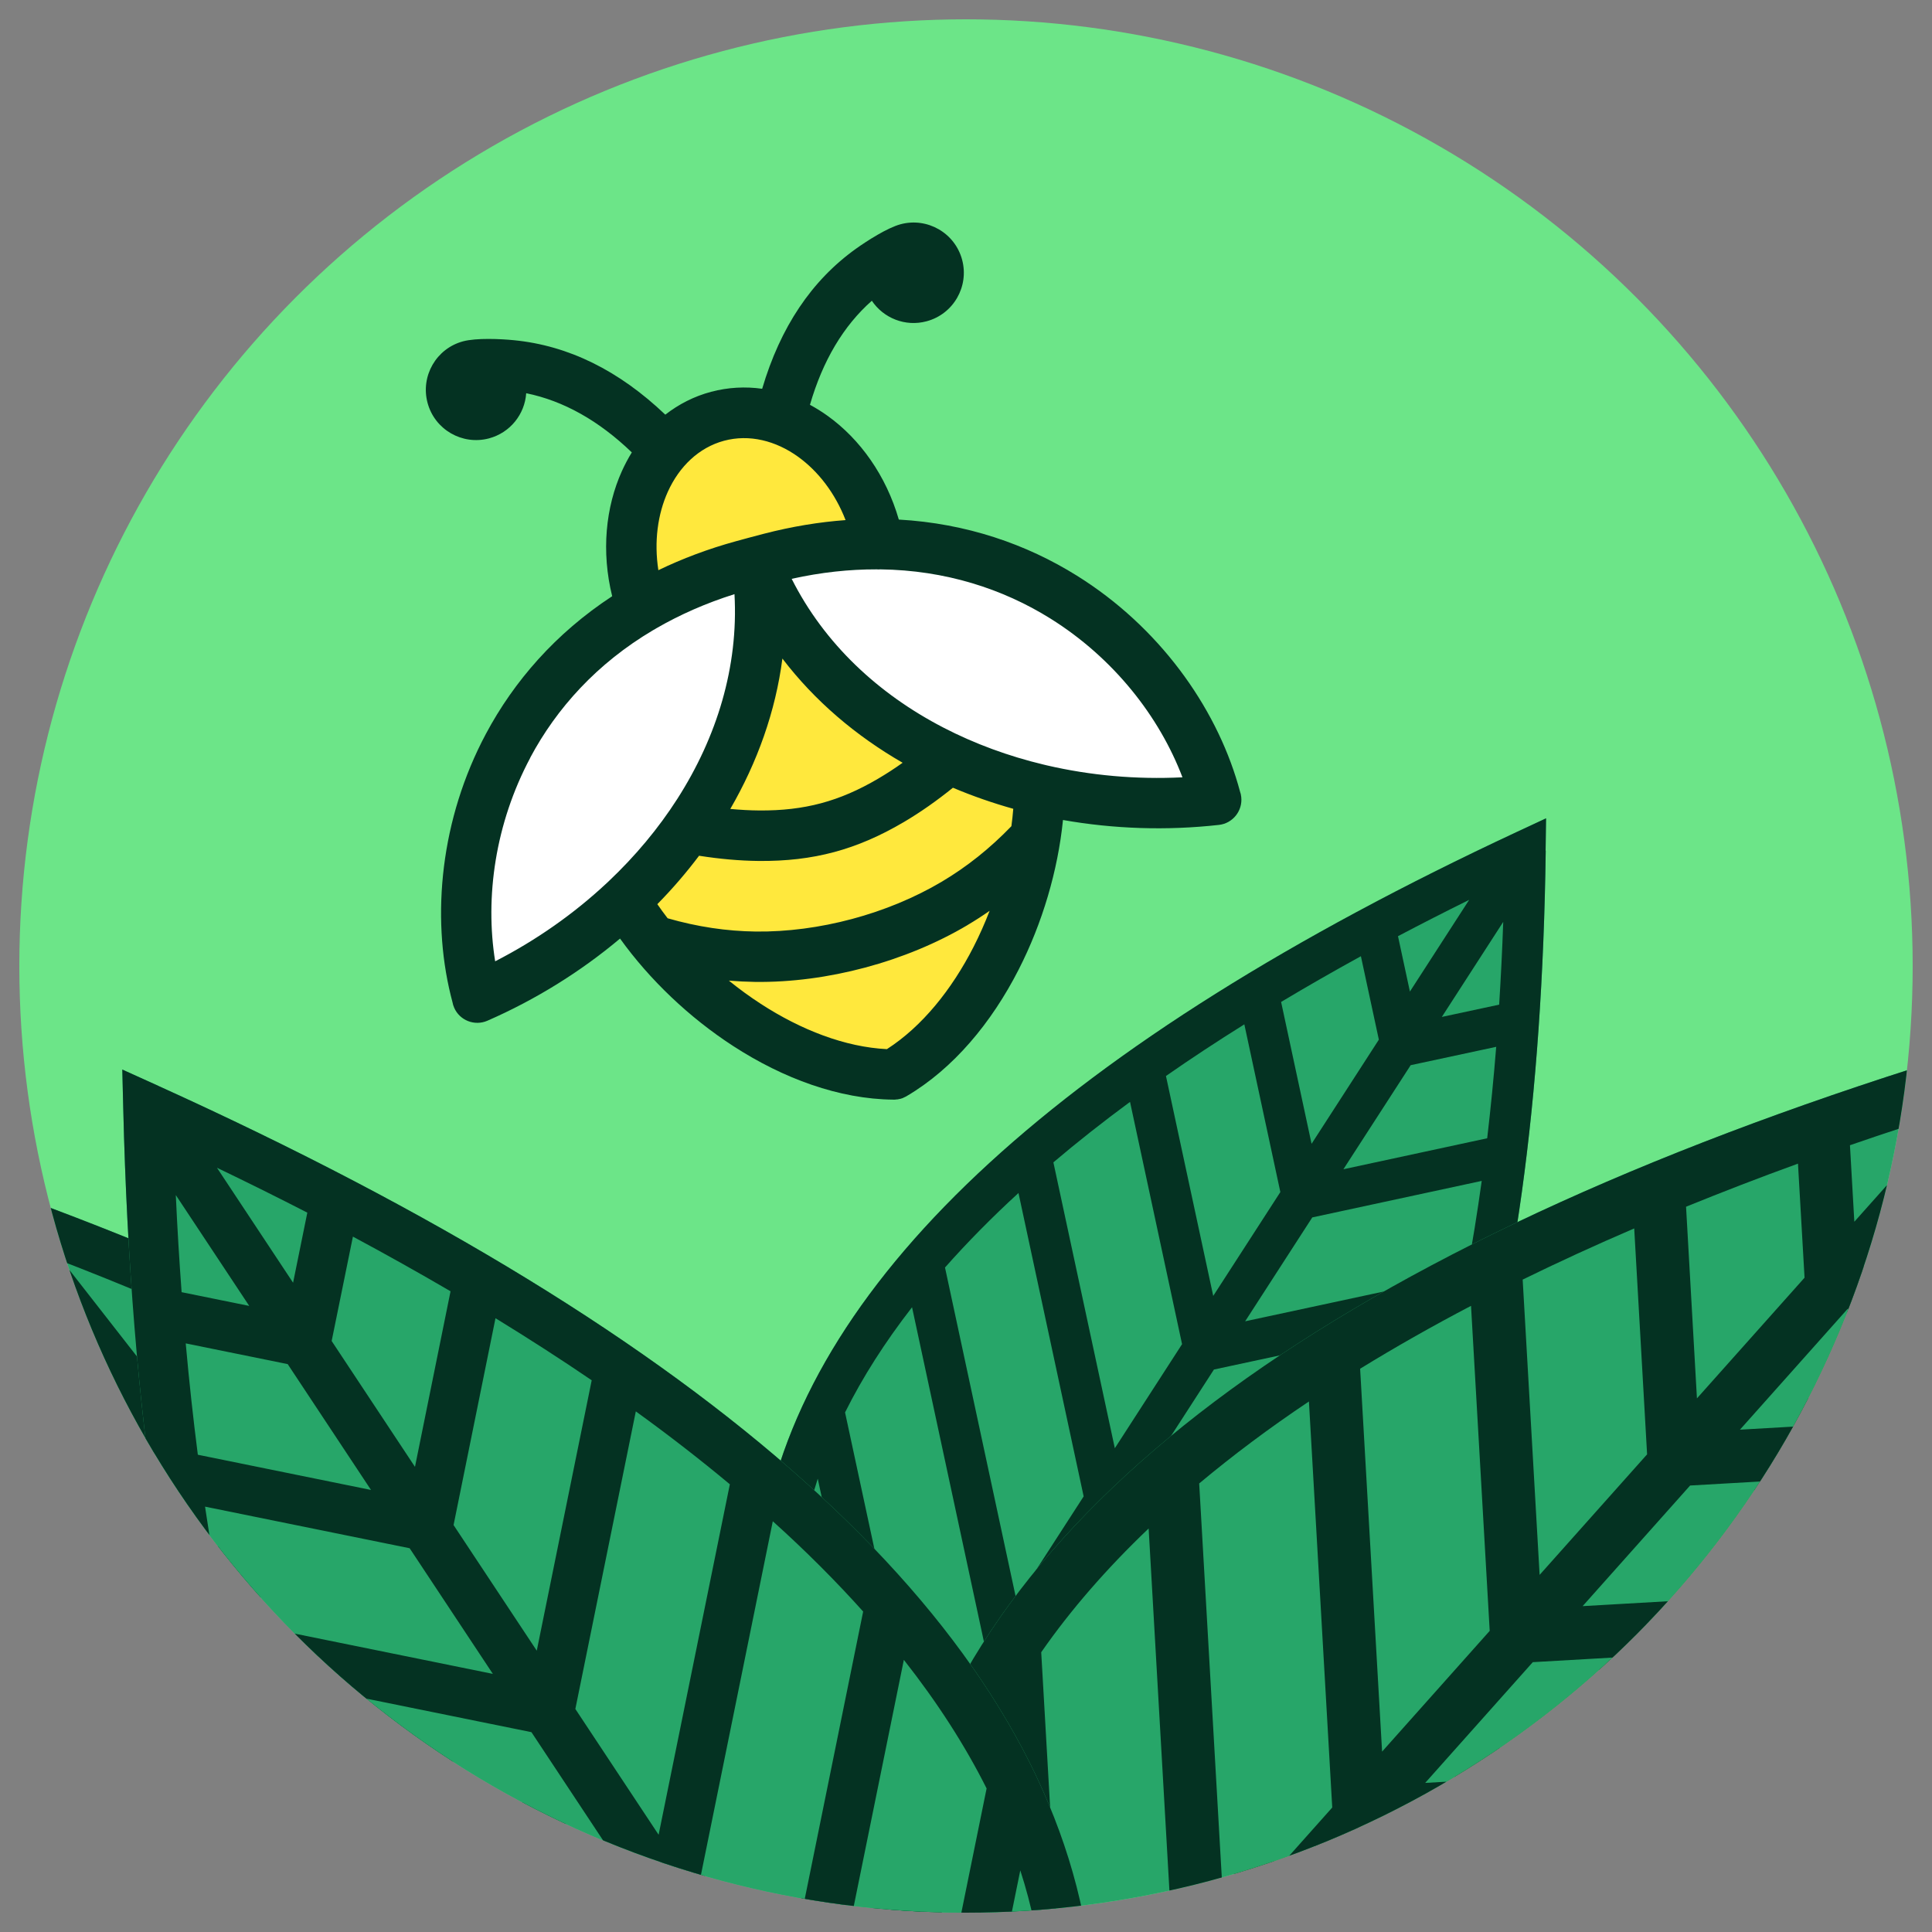 <?xml version="1.0" encoding="UTF-8"?>
<svg id="Layer_1" data-name="Layer 1" xmlns="http://www.w3.org/2000/svg" xmlns:xlink="http://www.w3.org/1999/xlink" viewBox="0 0 300 300">
  <rect x="0" y="0" width="300" height="300" fill="#808080" stroke="none"/>
  <defs>
    <style>
      .cls-1 {
        fill: #27a669;
      }

      .cls-1, .cls-2, .cls-3, .cls-4, .cls-5, .cls-6, .cls-7, .cls-8, .cls-9 {
        stroke-width: 0px;
      }

      .cls-2 {
        fill: #6ce588;
      }

      .border {
        stroke-width: 10px;
        stroke: #F4ECCB;
      }

      .cls-10 {
        clip-path: url(#clippath);
      }

      .cls-3 {
        fill: none;
      }

      .cls-4 {
        fill: #4c7449;
      }

      .cls-5 {
        fill: #ffe83d;
      }

      .cls-5, .cls-6, .cls-9 {
        fill-rule: evenodd;
      }

      .cls-6, .cls-8 {
        fill: #043222;
      }

      .cls-7 {
        fill: #30382f;
      }

      .cls-9 {
        fill: #fff;
      }

  @keyframes shake {
    0% {
      transform: rotate(0deg) translate(0, 0);
    } 
    10% {
      transform: rotate(-2deg) translate(-2px, 2px); 
    }
    20% {
      transform: rotate(2deg) translate(0px, 3px);
    }
    30% {
      transform: rotate(-2deg) translate(-1px, 4px);
    }
    40% {
      transform: rotate(2deg) translate(1px, 3px);
    }
    50% {
      transform: rotate(-2deg) translate(-1px, 2px);
    }
    60% {
      transform: rotate(2deg) translate(-2px, 3px);
    }
    70% {
      transform: rotate(-2deg) translate(-1px, 4px);  
    }
    80% {
      transform: rotate(2deg) translate(1px, 3px); 
    }
    90% {
      transform: rotate(-2deg) translate(-2px, 2px); 
    } 
    100% {
      transform: rotate(0deg) translate(0, 0);
    }
  }

  .leaves {
    animation: shake 1s 1; 
    transform-origin: bottom;
  }


      @keyframes moveLeaf1 {
       0% {
          transform: scale(1.2) translate(10px, -50px) rotate(-10deg);
        }
        50% {
          transform: scale(1.2) translate(10px, -50px) rotate(-10deg);
        }
        100% {
          transform: scale(1) translate(0,0) rotate(0);
        }
      }
      @keyframes moveLeaf2 {
        0% {
          transform: scale(1.2) translate(10px, -50px) rotate(20deg);
        }
        50% {
          transform: scale(1.2) translate(10px, -50px) rotate(20deg);
        }
        100% {
          transform: scale(1) translate(0,0) rotate(0);
        }
      }
       @keyframes moveLeaf3 {
        0% {
          transform: scale(1.2) translate(10px, -50px) rotate(5deg);
        }
        50% { 
          transform: scale(1.2) translate(10px, -50px) rotate(5deg);
        }
        100% {
          transform: scale(1) translate(0, 0) rotate(0);
        }
      }
      @keyframes moveLeaf4 {
        0% {
          transform: scale(1.2) translate(10px, -50px) rotate(20deg);
        }
        50% {
          transform: scale(1.2) translate(10px, -50px) rotate(20deg);
        }
        100% {
          transform: scale(1) translate(0,0) rotate(0);
        }
      }
      @keyframes moveLeaf5 {
        0% {
          transform: scale(1.2) translate(10px, -50px) rotate(33deg);
        }
        50% {
          transform: scale(1.2) translate(10px, -50px) rotate(33deg);
        }
        100% {
          transform: scale(1) translate(0,0) rotate(0);
        }
      }

      .leaf1 {
        animation: moveLeaf1 2s forwards; 
      }
      .leaf2 {
        animation: moveLeaf2 2s forwards;
      }
      .leaf3 {
        animation: moveLeaf3 2s forwards;
      }
      .leaf4 {
        animation: moveLeaf4 2s forwards;
      }
      .leaf5 {
        animation: moveLeaf5 2s forwards;
      }
      
      .leaf {
        transform-origin: bottom;
      }

  @keyframes moveBee {
    0% {
      transform: scale(0.8) translate(0,100px);
    } 
    50% {
      transform: scale(0.8) translate(0,100px);
    } 
    100% {
      transform: scale(1) translate(0, 0);
    }

  }
  .bee {
    transform-origin: bottom;
    animation: moveBee 2.5s forwards;
  }

    </style>
    <clipPath id="clippath">
      <circle class="cls-3" cx="150" cy="150" r="147"/>
    </clipPath>
  </defs>
  <circle class="cls-2" cx="150" cy="150" r="147"/>

  <g class="bee">
    <path class="cls-5" d="M137.62,165.03c-7.31-.36-14.55-3.42-20.63-7.36-1.78-1.15-3.5-2.41-5.15-3.74l-5.35-4.34,6.86.58c1.31.11,2.61.17,3.92.19,10.79.14,22.6-3.03,31.88-8.53,1.13-.67,2.23-1.38,3.3-2.13l5.66-3.93-2.47,6.43c-.76,1.98-1.62,3.92-2.59,5.81-3.3,6.45-8.04,12.72-14.19,16.69l-.57.37-.68-.03Z"/>
    <path class="cls-5" d="M117.32,146.76c-4.84-.06-9.58-.81-14.22-2.15l-.67-.19-.43-.55c-.57-.75-1.13-1.51-1.66-2.28l-.99-1.44,1.22-1.25c2.25-2.3,4.37-4.74,6.31-7.31l.77-1.01,1.25.2c2.97.46,5.97.76,8.98.78,8.05.07,14.45-1.65,21.38-5.72,2.59-1.52,5.05-3.28,7.39-5.16l.99-.8,1.17.5c2.97,1.26,6.01,2.32,9.12,3.18l1.68.47-.14,1.74c-.08.94-.18,1.88-.3,2.81l-.09.69-.48.5c-3.36,3.48-7.09,6.5-11.25,8.97-8.78,5.21-19.81,8.16-30.01,8.03Z"/>
    <path class="cls-5" d="M117.9,127.97c-1.57-.01-3.14-.1-4.71-.25l-3.28-.32,1.66-2.85c4.03-6.95,6.79-14.58,7.82-22.56l.66-5.11,3.12,4.09c4.88,6.4,11.08,11.63,18.05,15.63l2.86,1.65-2.69,1.92c-1.28.91-2.6,1.78-3.95,2.57-6.33,3.72-12.2,5.29-19.54,5.23Z"/>
    <path class="cls-5" d="M131.46,82.87c-4.17.31-8.3,1.02-12.35,2.07-1.41.37-2.82.74-4.23,1.13-4.03,1.11-7.96,2.56-11.73,4.38l-2.58,1.25-.44-2.83c-.7-4.49-.25-9.21,1.63-13.37,1.96-4.35,5.44-7.85,10.11-9.1s9.44.04,13.31,2.83c3.7,2.67,6.45,6.54,8.09,10.77l1.03,2.67-2.85.21Z"/>
    <path class="cls-9 wing-left wing-white" d="M100.84,95.74c3.97-2.3,8.2-4.12,12.58-5.49l2.6-.82.15,2.72c.66,11.79-2.87,23.15-9.2,33.04-3.09,4.83-6.81,9.25-10.98,13.19l-.31.29c-5.29,4.99-11.35,9.18-17.82,12.49l-2.6,1.33-.46-2.88c-1.79-11.17.37-23,5.68-32.96,4.61-8.63,11.44-15.62,19.85-20.61l.07-.04.08-.04c.08-.04.15-.08.22-.13l.07-.05.07-.04Z"/>
    <path class="cls-9 wing-right wing-white" d="M183.72,122.81c-7.26.36-14.6-.24-21.68-1.92l-.42-.1c-5.58-1.32-11.01-3.3-16.1-5.94-10.43-5.4-19.16-13.48-24.48-24.02l-1.23-2.43,2.66-.59c4.48-.99,9.05-1.53,13.64-1.52h.08s.08,0,.08,0c.09,0,.17,0,.26,0h.09s.09,0,.09,0c9.78.12,19.18,2.76,27.49,7.94,9.58,5.97,17.36,15.14,21.39,25.71l1.04,2.73-2.91.14Z"/>
    <path class="cls-6 " d="M162.11,118.74c-5.49-1.31-10.75-3.24-15.62-5.76-10.11-5.23-18.48-13.02-23.56-23.1,4.59-1.02,8.99-1.48,13.18-1.47.19.02.38.02.58,0,10.14.13,19.04,3.04,26.39,7.62,9.85,6.14,16.95,15.25,20.53,24.67-7.16.36-14.29-.28-21.08-1.86l-.41-.1ZM113.4,125.61c4.2-7.25,7.03-15.14,8.09-23.35,5.02,6.58,11.41,12,18.67,16.18-1.24.89-2.51,1.71-3.8,2.47-6.02,3.54-11.46,4.99-18.45,4.94-1.49-.01-3-.1-4.52-.24ZM140.33,127.66c2.63-1.55,5.17-3.35,7.64-5.34,3.03,1.28,6.16,2.37,9.37,3.27-.07.89-.17,1.79-.29,2.7-3.35,3.47-6.92,6.31-10.81,8.62-8.43,5-19.1,7.86-28.9,7.74-4.52-.06-9.04-.73-13.67-2.06-.56-.72-1.09-1.46-1.6-2.19,2.34-2.38,4.5-4.89,6.48-7.52,3.13.49,6.23.78,9.29.81,8.46.07,15.18-1.73,22.47-6.02ZM150.24,143.64c1.17-.69,2.31-1.43,3.43-2.21-.74,1.91-1.57,3.79-2.5,5.61-3.39,6.63-7.98,12.35-13.45,15.87-6.5-.32-13.34-2.98-19.58-7.03-1.71-1.11-3.37-2.32-4.96-3.61,1.36.11,2.72.18,4.08.2,11.16.14,23.39-3.13,32.99-8.83ZM139.79,170.63h.03s.07-.03.07-.03h.02s.04-.02.04-.02l.06-.02h.04s.05-.03.05-.03h.04s.05-.03.05-.03l.04-.02h0s.34-.16.34-.16h.01s.03-.02.03-.02l.06-.03.09-.05h.02s.03-.03.03-.03c7.23-4.26,13.15-11.38,17.35-19.6,3.71-7.25,6.11-15.43,6.9-23.26,7.88,1.39,16.08,1.67,24.22.76,2.15-.24,3.7-2.19,3.46-4.34-.03-.3-.1-.6-.2-.87-.09-.36-.19-.7-.29-1.04-3.57-12.26-12.32-24.53-25.03-32.45-7.82-4.88-17.14-8.12-27.65-8.71-1.98-6.85-6.02-12.48-11.02-16.08-.9-.65-1.83-1.23-2.78-1.74,1.99-6.86,5.19-12.25,9.61-16.16,1.81,2.7,5.19,4.08,8.5,3.19,4.16-1.11,6.63-5.39,5.52-9.55-1.11-4.16-5.39-6.63-9.55-5.52-2.06.55-5.22,2.58-6.93,3.8-6.9,4.94-11.75,12.19-14.57,21.75-2.61-.37-5.29-.23-7.93.47s-5.03,1.93-7.11,3.55c-7.21-6.87-15.04-10.73-23.49-11.56-2.09-.21-5.85-.38-7.91.17-4.16,1.11-6.63,5.39-5.52,9.55,1.11,4.16,5.39,6.63,9.55,5.52,3.31-.89,5.55-3.77,5.77-7.01,5.78,1.18,11.25,4.24,16.4,9.19-.57.92-1.08,1.89-1.54,2.9-2.53,5.61-3.22,12.51-1.51,19.43-8.81,5.77-15.26,13.23-19.6,21.36-7.05,13.21-8.51,28.21-5.47,40.62.08.34.17.69.27,1.05.05.29.14.58.26.86.86,1.99,3.18,2.89,5.16,2.03,7.5-3.28,14.47-7.61,20.6-12.76,4.59,6.39,10.75,12.27,17.59,16.7,7.74,5.02,16.43,8.23,24.82,8.31h.03s.02,0,.02,0h.1s.07,0,.07,0h.03s.01,0,.01,0l.37-.04h0s.04,0,.04,0h.05s.04-.02.04-.02h.06s.04-.02.04-.02h.06s.04-.02.04-.02h.02s.07-.02.07-.02h.03ZM118.58,82.89c4.39-1.14,8.63-1.83,12.72-2.13-1.62-4.18-4.24-7.57-7.35-9.82-3.49-2.52-7.61-3.55-11.52-2.5-3.91,1.05-6.96,4-8.73,7.92-1.58,3.5-2.15,7.75-1.47,12.18,3.7-1.79,7.72-3.31,12.09-4.51,1.41-.39,2.84-.77,4.26-1.14ZM82.34,117.64c4.08-7.64,10.33-14.61,19.06-19.78.18-.09.34-.18.5-.29,3.63-2.1,7.67-3.9,12.15-5.31.63,11.27-2.73,22.19-8.87,31.78-2.95,4.61-6.55,8.91-10.65,12.79l-.31.29c-5.09,4.76-10.95,8.88-17.33,12.15-1.6-9.94,0-21.38,5.46-31.62Z"/>
  </g>
    <g class="cls-10">
    <g class="leaves">
      <g class="leaf1 leaf">
        <path class="cls-1" d="M240,132.09l.07-5.02-4.55,2.12c-70.09,32.7-109.37,68.7-116.75,106.99-6.29,32.64,13.46,54.14,14.31,55.04l.54.57.74.25c1.17.4,28.88,9.58,56.06-9.56,31.89-22.46,48.57-73.06,49.6-150.4Z"/>
        <path class="cls-8" d="M240,132.09l.07-5.02-4.55,2.12c-70.09,32.7-109.37,68.7-116.75,106.99-6.29,32.64,13.46,54.14,14.31,55.04l.54.57.74.25c1.17.4,28.88,9.58,56.06-9.56,31.89-22.46,48.57-73.06,49.6-150.4ZM141.62,202.98l11.39,53-10.44,16.16-11.35-52.82c2.72-5.47,6.2-10.92,10.4-16.33ZM173.22,236.31l47.29-10.16c-1.8,5.4-3.78,10.45-5.93,15.17l-51.79,11.13,10.43-16.14ZM178.06,228.82l10.44-16.16,37.86-8.13c-1.11,5.12-2.35,10.03-3.71,14.71l-44.59,9.58ZM193.34,205.18l10.43-16.14,26.31-5.67c-.69,4.97-1.46,9.78-2.34,14.41l-34.39,7.39ZM208.61,181.55l10.44-16.15,13.28-2.85c-.39,4.87-.86,9.59-1.4,14.2l-22.32,4.81ZM223.88,157.92l9.54-14.77c-.15,4.37-.37,8.66-.63,12.85l-8.91,1.91ZM218.93,153.97l-1.85-8.6c3.59-1.89,7.27-3.77,11.05-5.64l-9.2,14.24ZM214.1,161.45l-10.44,16.16-4.73-22.03c3.98-2.38,8.11-4.75,12.39-7.1l2.79,12.97ZM198.82,185.09l-10.43,16.14-7.34-34.15c3.86-2.69,7.93-5.37,12.17-8.02l5.59,26.03ZM183.55,208.72l-10.44,16.16-9.54-44.39c3.71-3.15,7.68-6.28,11.9-9.39l8.08,37.62ZM168.27,232.36l-10.43,16.14-11.1-51.68c3.43-3.88,7.23-7.74,11.41-11.57l10.12,47.11ZM157.95,259.93l53.07-11.4c-3.26,6.09-6.86,11.51-10.8,16.23l-52.71,11.33,10.44-16.16ZM124.95,237.38c.5-2.59,1.19-5.18,2.03-7.77l10.74,50.01-2.61,4.04c-4.84-6.75-14.52-23.65-10.16-46.28ZM140.41,287.07l2.26-3.5,49.71-10.68c-1.78,1.57-3.61,3.04-5.5,4.37-18.8,13.3-38.28,11.43-46.46,9.81Z"/>
      </g>
      <g class="leaf2 leaf">
        <path class="cls-4" d="M200.62,248.16c-17.18,28.46-6.07,55.45-5.59,56.59l.3.72.61.49c.96.78,23.79,18.97,55.91,10.4,37.68-10.05,70.83-51.77,98.51-123.99l1.8-4.69-5,.42c-77.07,6.46-126.38,26.67-146.53,60.06Z"/>
        <path class="cls-7" d="M200.62,248.16c-17.18,28.46-6.07,55.45-5.59,56.59l.3.72.61.49c.96.78,23.79,18.97,55.91,10.4,37.68-10.05,70.83-51.77,98.51-123.99l1.8-4.69-5,.42c-77.07,6.46-126.38,26.67-146.53,60.06ZM267.81,302.76l-53.49-7.6,15.38-11.55,53.67,7.63c-5.1,4.58-10.29,8.43-15.56,11.53ZM232.53,273.59l7.46-52.45c4.56-2.48,9.46-4.81,14.72-6.98l-6.81,47.89-15.36,11.54ZM261.44,211.55c4.57-1.69,9.38-3.26,14.41-4.74l-5.45,38.34-15.38,11.55,6.42-45.15ZM282.48,204.97c4.56-1.2,9.31-2.32,14.21-3.35l-3.8,26.64-15.36,11.54,4.95-34.83ZM303.25,200.3c4.56-.87,9.24-1.67,14.06-2.4l-1.91,13.45-15.38,11.55,3.22-22.6ZM323.81,196.97c4.16-.56,8.42-1.07,12.77-1.53l-14.06,10.56,1.28-9.02ZM340.37,200.48c-1.6,3.9-3.21,7.71-4.85,11.42l-8.7-1.24,13.55-10.18ZM332.83,217.88c-2.04,4.44-4.11,8.72-6.21,12.86l-22.31-3.17,15.38-11.55,13.14,1.87ZM323.54,236.66c-2.35,4.42-4.73,8.66-7.14,12.71l-34.58-4.91,15.36-11.54,26.36,3.75ZM312.79,255.22c-2.8,4.42-5.65,8.6-8.53,12.53l-44.95-6.39,15.38-11.55,38.09,5.41ZM299.89,273.49c-3.53,4.44-7.11,8.5-10.74,12.2l-52.33-7.44,15.36-11.54,47.7,6.78ZM210.03,290.5l7.59-53.38c4.44-4.26,9.59-8.23,15.43-11.91l-7.64,53.74-15.38,11.55ZM203.34,303.4l3.85-2.89,50.64,7.2c-2.52,1.02-5.06,1.89-7.6,2.57-22.27,5.94-39.8-2.52-46.88-6.87ZM206.08,251.31c1.2-1.98,2.53-3.91,3.98-5.8l-7.16,50.34-3.33,2.5c-2.2-8.05-5.43-27.35,6.51-47.04Z"/>
      </g>
      <g class="leaf3 leaf">
        <path class="cls-1" d="M.42,184.81l-5.31-1.92.58,5.62c8.87,86.56,32.63,141.59,70.6,163.57,32.36,18.73,62.5,5.68,63.77,5.11l.8-.36.54-.69c.86-1.09,20.84-27.16,10.53-63.1-12.09-42.18-59.71-78.59-141.52-108.23Z"/>
        <path class="cls-8" d="M.42,184.81l-5.31-1.92.58,5.62c8.87,86.56,32.63,141.59,70.6,163.57,32.36,18.73,62.5,5.68,63.77,5.11l.8-.36.54-.69c.86-1.09,20.84-27.16,10.53-63.1-12.09-42.18-59.71-78.59-141.52-108.23ZM39.43,315.53l60.53,7.46,13.31,17.06-60.32-7.44c-4.81-4.91-9.32-10.62-13.52-17.09ZM86.52,294.25l6.66-54.01c5.07,3.9,9.71,7.87,13.93,11.9l-7.29,59.15-13.3-17.04ZM80.35,286.34l-13.31-17.06,5.33-43.23c5.04,3.07,9.79,6.2,14.26,9.37l-6.28,50.92ZM60.87,261.38l-13.3-17.04,3.69-30.05c5.02,2.56,9.85,5.17,14.45,7.81l-4.84,39.28ZM41.39,236.43l-13.31-17.06,1.87-15.17c5.03,2.21,9.88,4.46,14.57,6.73l-3.13,25.49ZM21.92,211.47l-12.17-15.59c4.59,1.78,9.07,3.58,13.42,5.42l-1.26,10.18ZM15.89,215.27l-9.82-1.21c-.69-4.51-1.33-9.11-1.92-13.82l11.73,15.03ZM22.06,223.18l13.32,17.06-25.16-3.1c-1.06-5.11-2.06-10.37-2.97-15.79l14.82,1.83ZM41.54,248.14l13.3,17.04-39-4.81c-1.43-5.1-2.77-10.41-4.03-15.9l29.72,3.67ZM61.01,273.09l13.31,17.06-50.69-6.25c-1.98-5.11-3.84-10.48-5.58-16.11l42.96,5.3ZM80.49,298.05l13.3,17.04-59.02-7.28c-2.85-5.08-5.55-10.54-8.08-16.4l53.8,6.64ZM105.99,319.19l7.47-60.6c5.26,5.71,9.69,11.54,13.27,17.47l-7.42,60.2-13.31-17.06ZM69.84,345.94c-2.57-1.49-5.07-3.18-7.5-5.02l57.11,7.05,3.33,4.27c-8.96,2.65-30.49,6.7-52.93-6.29ZM128.35,347.85l-2.88-3.7,7-56.77c1.01,2.47,1.89,4.96,2.62,7.46,7.19,24.89-1.98,44.91-6.73,53Z"/>
      </g>
      <g class="leaf4 leaf">
        <path class="cls-1" d="M142.78,275.07c-14.66,40.84,6.51,72.54,7.42,73.87l.58.84.9.48c1.43.75,35.34,18.15,74.23-1.09,45.64-22.57,77.32-84.5,94.15-184.06l1.09-6.46-6.29,1.82c-96.98,28.12-154.87,66.68-172.07,114.6Z"/>
        <path class="cls-8" d="M142.78,275.07c-14.66,40.84,6.51,72.54,7.42,73.87l.58.84.9.48c1.43.75,35.34,18.15,74.23-1.09,45.64-22.57,77.32-84.5,94.15-184.06l1.09-6.46-6.29,1.82c-96.98,28.12-154.87,66.68-172.07,114.6ZM242.83,327.64l-70.42,4.04,16.71-18.75,70.65-4.06c-5.35,7.17-11.01,13.43-16.95,18.76ZM190.17,299.4l-3.96-69.05c5.2-4.35,10.87-8.6,17.04-12.73l3.62,63.05-16.69,18.73ZM211.19,212.54c5.42-3.33,11.16-6.59,17.23-9.77l2.9,50.47-16.71,18.75-3.41-59.44ZM236.43,198.7c5.53-2.71,11.31-5.36,17.33-7.95l2,35.08-16.69,18.72-2.63-45.85ZM261.81,187.38c5.61-2.28,11.39-4.52,17.38-6.69l1.02,17.71-16.71,18.74-1.69-29.75ZM287.26,177.83c5.18-1.79,10.5-3.54,15.95-5.25l-15.27,17.13-.68-11.88ZM309.36,178.05c-1.04,5.41-2.13,10.69-3.27,15.86l-11.46.66,14.72-16.52ZM304.19,202.26c-1.47,6.2-3.02,12.22-4.64,18.05l-29.37,1.69,16.71-18.75,17.3-.99ZM297.14,228.69c-1.87,6.26-3.82,12.31-5.87,18.1l-45.52,2.61,16.69-18.73,34.7-1.99ZM288.16,255.22c-2.45,6.38-5.01,12.46-7.69,18.23l-59.17,3.4,16.71-18.75,50.15-2.88ZM276.36,281.92c-3.37,6.59-6.91,12.71-10.6,18.38l-68.89,3.96,16.69-18.72,62.8-3.61ZM165.72,326.83l-4.04-70.27c4.58-6.59,10.16-13,16.68-19.22l4.06,70.74-16.71,18.75ZM160.49,345.06l4.18-4.69,66.67-3.83c-2.96,1.95-5.98,3.72-9.07,5.25-26.98,13.34-51.59,7.02-61.77,3.27ZM150.58,277.69c1.03-2.84,2.23-5.66,3.59-8.45l3.8,66.26-3.62,4.06c-4.88-9.73-13.99-33.6-3.78-61.88Z"/>
      </g>
      <g class="leaf5 leaf">
        <path class="cls-1" d="M24.56,168.6l-5.57-2.52.15,6.11c2.29,94.16,23.29,155.55,62.43,182.47,33.35,22.94,66.97,11.39,68.39,10.89l.9-.32.64-.7c1.02-1.11,24.78-27.55,16.68-67.21-9.5-46.53-57.82-89.84-143.61-128.71Z"/>
        <path class="cls-8" d="M24.56,168.6l-5.57-2.52.15,6.11c2.29,94.16,23.29,155.55,62.43,182.47,33.35,22.94,66.97,11.39,68.39,10.89l.9-.32.64-.7c1.02-1.11,24.78-27.55,16.68-67.21-9.5-46.53-57.82-89.84-143.61-128.71ZM55.66,312.96l64.69,13.15,12.93,19.53-64.47-13.11c-4.78-5.71-9.16-12.24-13.15-19.58ZM108.27,293.95l11.73-57.73c5.15,4.64,9.81,9.31,14.03,14.02l-12.85,63.22-12.92-19.51ZM102.27,284.9l-12.93-19.53,9.39-46.21c5.18,3.74,10.04,7.52,14.6,11.32l-11.06,54.42ZM83.35,256.32l-12.92-19.51,6.51-32.12c5.2,3.19,10.19,6.4,14.94,9.64l-8.53,41.98ZM64.43,227.76l-12.93-19.53,3.3-16.21c5.24,2.81,10.28,5.64,15.16,8.49l-5.52,27.25ZM45.51,199.18l-11.82-17.85c4.81,2.31,9.48,4.63,14.03,6.97l-2.21,10.88ZM38.69,202.78l-10.49-2.13c-.36-4.92-.67-9.95-.9-15.08l11.4,17.21ZM44.68,211.83l12.93,19.53-26.89-5.47c-.72-5.6-1.35-11.36-1.88-17.29l15.84,3.22ZM63.61,240.41l12.92,19.51-41.68-8.47c-1.12-5.63-2.12-11.47-3.01-17.5l31.77,6.46ZM82.52,268.97l12.93,19.53-54.18-11.01c-1.7-5.68-3.26-11.63-4.67-17.85l45.92,9.33ZM101.44,297.55l12.92,19.51-63.08-12.82c-2.65-5.72-5.11-11.84-7.34-18.38l57.5,11.69ZM127.18,322.51l13.17-64.77c5.2,6.61,9.49,13.27,12.85,19.97l-13.08,64.34-12.93-19.53ZM85.92,348.33c-2.65-1.82-5.2-3.85-7.68-6.05l61.04,12.41,3.23,4.88c-9.9,2.11-33.47,4.66-56.6-11.24ZM148.9,355.33l-2.8-4.23,12.33-60.67c.89,2.75,1.63,5.51,2.19,8.28,5.66,27.47-5.92,48.29-11.72,56.63Z"/>
      </g>
    </g>
  </g>
</svg>